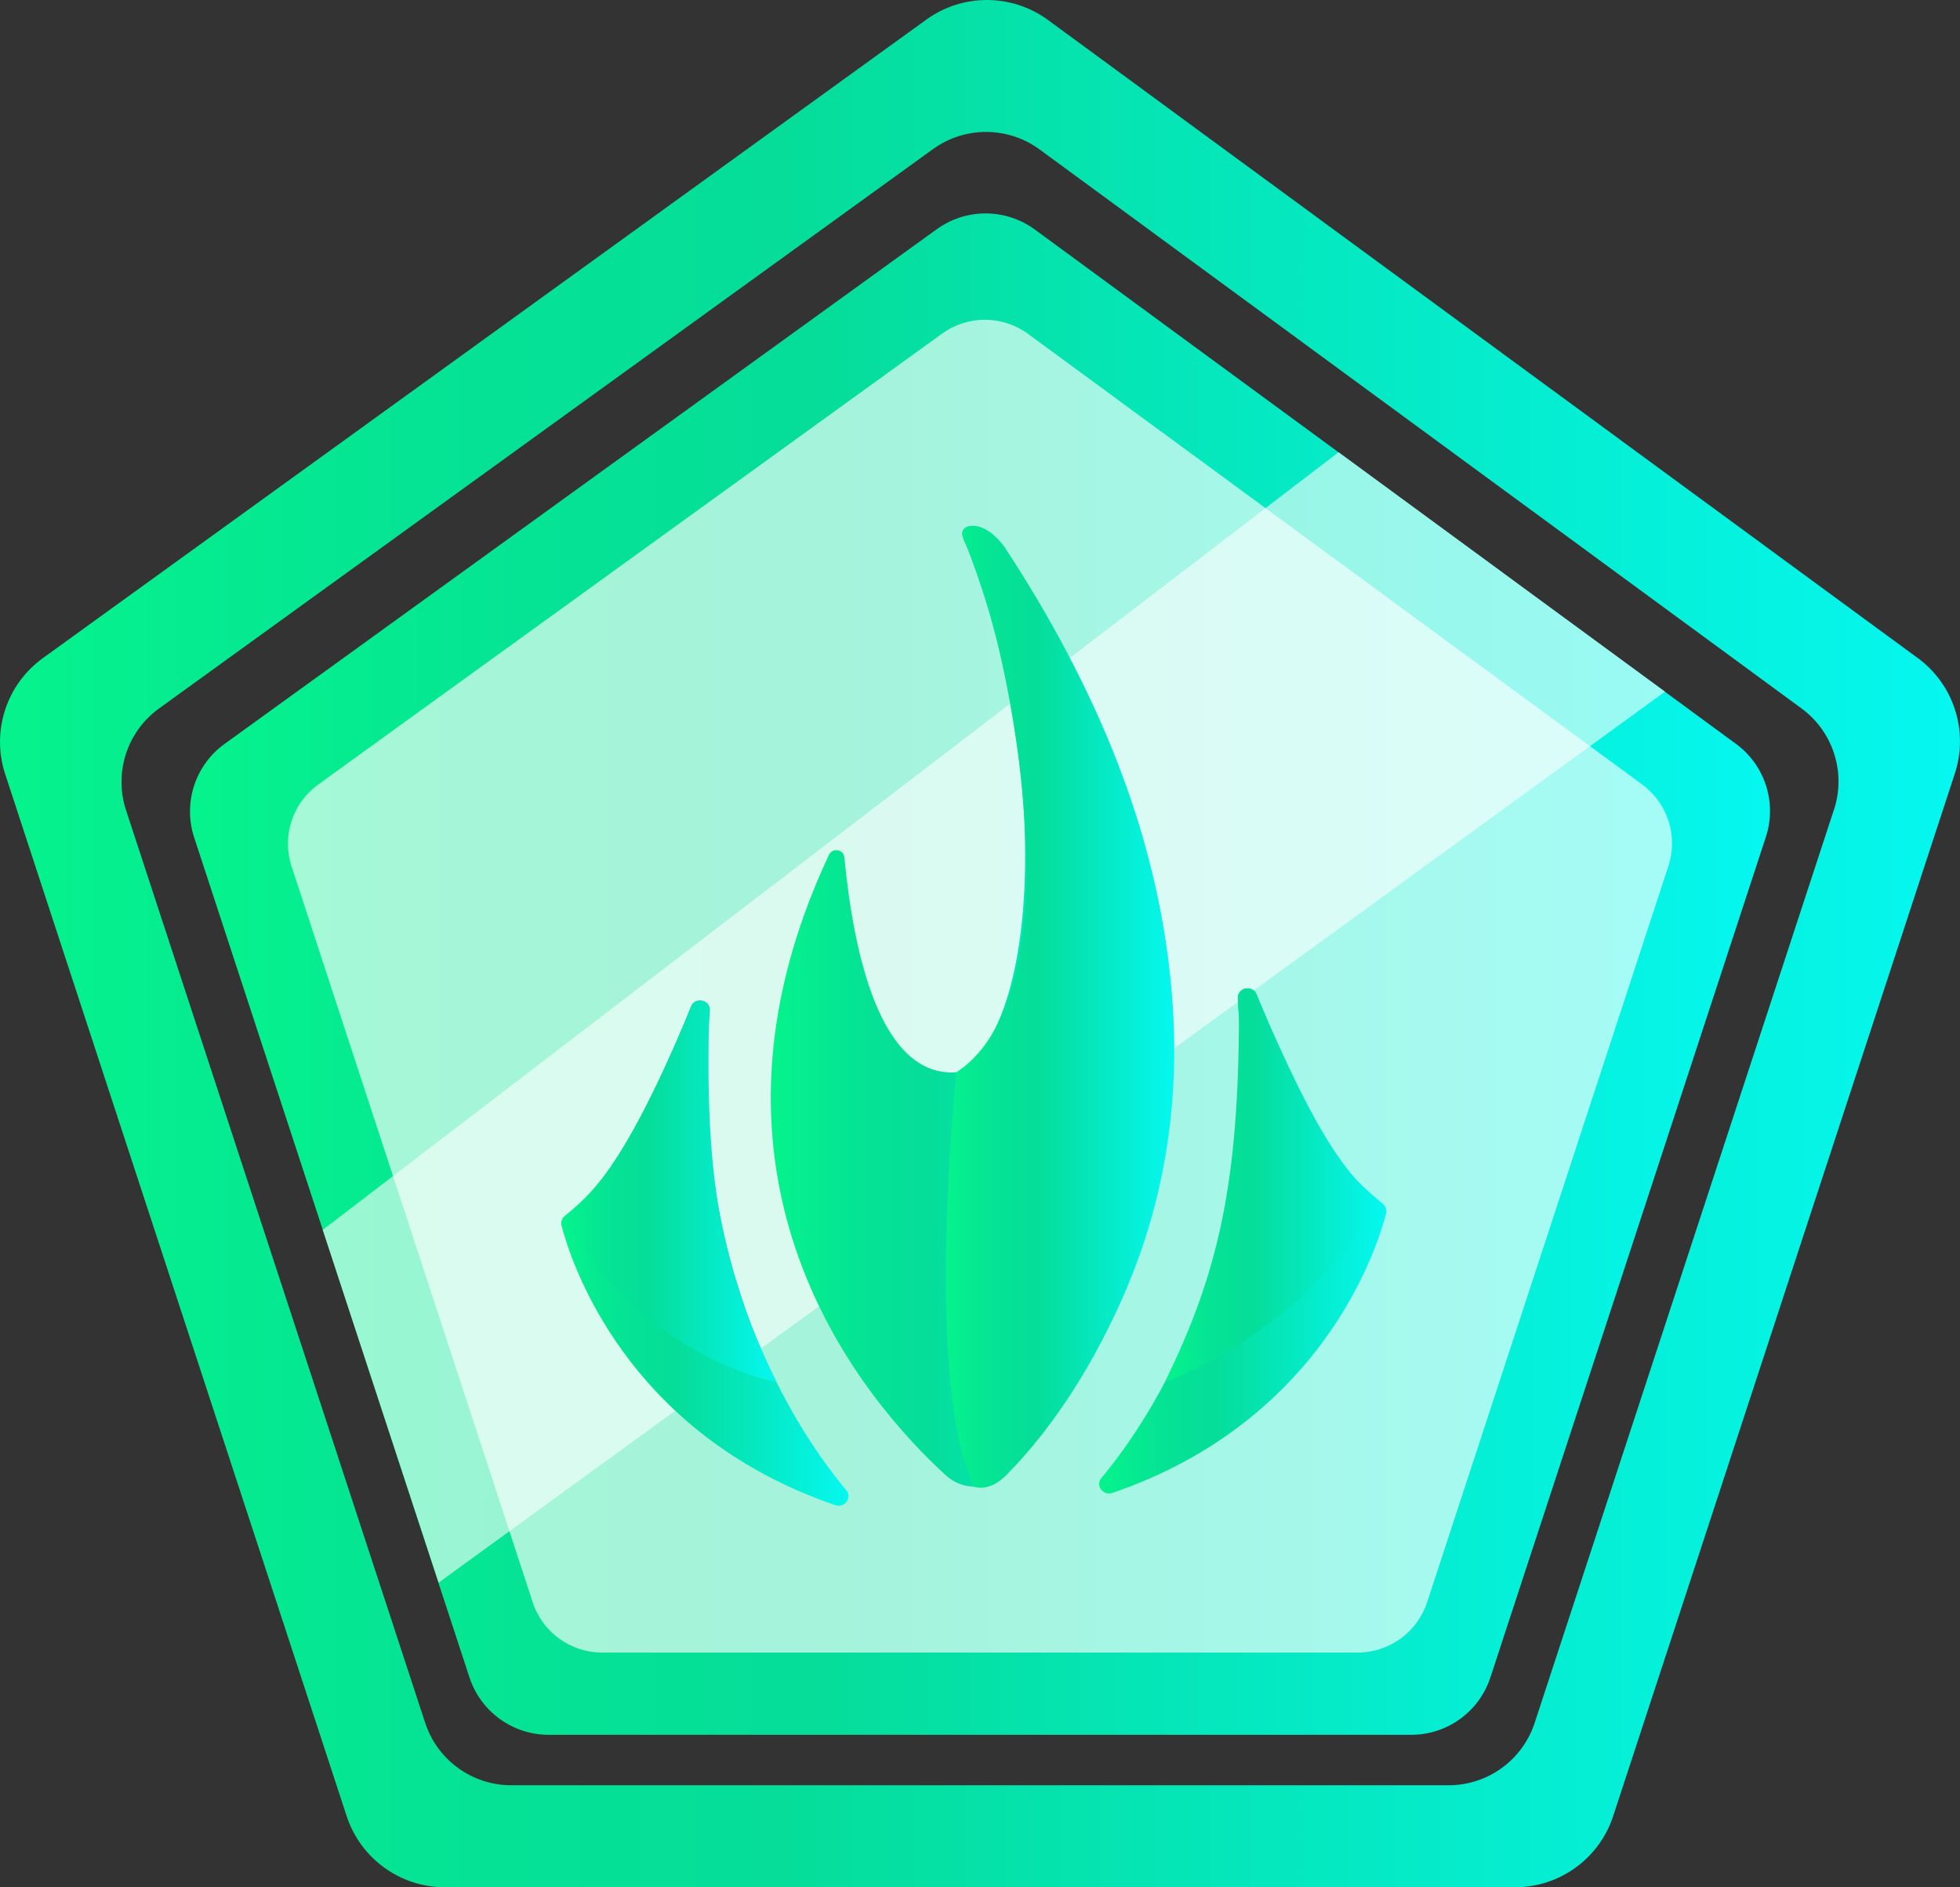 <?xml version="1.0" encoding="UTF-8"?>
<svg xmlns="http://www.w3.org/2000/svg" xmlns:xlink="http://www.w3.org/1999/xlink" viewBox="0 0 569.18 548.1">
  <rect x="0" y="0" width="569.18" height="548.1" fill="#333333" stroke="none"/>
  <defs>
    <style>
      .cls-1 {
        mix-blend-mode: soft-light;
        opacity: .59;
      }

      .cls-1, .cls-2 {
        fill: #fff;
      }

      .cls-3 {
        fill: url(#Degradado_sin_nombre_27);
      }

      .cls-4 {
        isolation: isolate;
      }

      .cls-5 {
        fill: url(#Degradado_sin_nombre_27-5);
      }

      .cls-6 {
        fill: url(#Degradado_sin_nombre_27-8);
      }

      .cls-7 {
        fill: url(#Degradado_sin_nombre_27-6);
      }

      .cls-8 {
        fill: url(#Degradado_sin_nombre_27-4);
      }

      .cls-9 {
        fill: url(#Degradado_sin_nombre_27-7);
      }

      .cls-10 {
        fill: url(#Degradado_sin_nombre_27-2);
      }

      .cls-11 {
        fill: url(#Degradado_sin_nombre_27-3);
      }

      .cls-2 {
        opacity: .64;
      }
    </style>
    <linearGradient id="Degradado_sin_nombre_27" data-name="Degradado sin nombre 27" x1="55.18" y1="282.89" x2="514" y2="282.89" gradientUnits="userSpaceOnUse">
      <stop offset="0" stop-color="#05f38c"/>
      <stop offset=".22" stop-color="#05e395"/>
      <stop offset=".4" stop-color="#05dd99"/>
      <stop offset="1" stop-color="#05f7f0"/>
    </linearGradient>
    <linearGradient id="Degradado_sin_nombre_27-2" data-name="Degradado sin nombre 27" x1="0" y1="274.05" x2="569.18" y2="274.05" xlink:href="#Degradado_sin_nombre_27"/>
    <linearGradient id="Degradado_sin_nombre_27-3" data-name="Degradado sin nombre 27" x1="319.18" y1="360.37" x2="402.61" y2="360.37" xlink:href="#Degradado_sin_nombre_27"/>
    <linearGradient id="Degradado_sin_nombre_27-4" data-name="Degradado sin nombre 27" x1="162.96" y1="363.9" x2="246.4" y2="363.9" xlink:href="#Degradado_sin_nombre_27"/>
    <linearGradient id="Degradado_sin_nombre_27-5" data-name="Degradado sin nombre 27" x1="223.83" y1="292.23" x2="341" y2="292.23" xlink:href="#Degradado_sin_nombre_27"/>
    <linearGradient id="Degradado_sin_nombre_27-6" data-name="Degradado sin nombre 27" x1="163.4" y1="346.03" x2="225.46" y2="346.03" xlink:href="#Degradado_sin_nombre_27"/>
    <linearGradient id="Degradado_sin_nombre_27-7" data-name="Degradado sin nombre 27" x1="338.29" y1="344.22" x2="401.27" y2="344.22" xlink:href="#Degradado_sin_nombre_27"/>
    <linearGradient id="Degradado_sin_nombre_27-8" data-name="Degradado sin nombre 27" x1="274.67" y1="292.41" x2="340.77" y2="292.41" xlink:href="#Degradado_sin_nombre_27"/>
  </defs>
  <g class="cls-4">
    <g id="Capa_1" data-name="Capa 1">
      <g>
        <path class="cls-3" d="m272.03,66.56L65.2,216.05c-8.53,6.17-12.1,17.15-8.82,27.15l79.95,243.94c3.26,9.94,12.54,16.67,23,16.67h250.48c10.46,0,19.74-6.72,23-16.67l79.99-244.06c3.26-9.95-.24-20.86-8.68-27.05l-203.59-149.36c-8.47-6.21-19.98-6.26-28.49-.1Z"/>
        <path class="cls-10" d="m556.91,191.11L304.36,5.82c-10.51-7.71-24.79-7.76-35.35-.13L12.44,191.13c-10.59,7.65-15.01,21.27-10.94,33.68l99.17,302.61c4.04,12.33,15.55,20.67,28.53,20.67h310.73c12.98,0,24.49-8.34,28.53-20.67l99.22-302.76c4.04-12.34-.3-25.88-10.77-33.56Zm-24.33,44.02l-86.92,265.22c-3.54,10.8-13.62,18.11-24.99,18.11H148.47c-11.37,0-21.45-7.31-24.99-18.11L36.59,235.26c-3.56-10.87.31-22.8,9.59-29.51L270.94,43.3c9.25-6.69,21.76-6.64,30.97.11l221.24,162.32c9.17,6.73,12.98,18.59,9.44,29.4Z"/>
        <g>
          <path class="cls-2" d="m273.59,96.88L92.4,227.84c-7.48,5.4-10.6,15.02-7.73,23.79l70.03,213.69c2.85,8.71,10.98,14.6,20.15,14.6h219.43c9.17,0,17.29-5.89,20.15-14.6l70.07-213.8c2.86-8.71-.21-18.27-7.61-23.7l-178.34-130.85c-7.42-5.44-17.5-5.48-24.96-.09Z"/>
          <polygon class="cls-1" points="388.73 131.32 93.72 357.17 127.39 459.61 483.53 200.86 388.73 131.32"/>
        </g>
        <g>
          <g>
            <path class="cls-11" d="m319.83,429.25c14.32-17.19,45.92-64.29,39.61-139.26-.27-3.17,4.3-4.21,5.49-1.24,8.76,21.91,22.69,51.84,36.35,60.65,1.01.65,1.56,1.78,1.26,2.91-2.68,10.4-18.53,60.35-79.48,81.25-2.74.94-5.04-2.14-3.22-4.33Z"/>
            <path class="cls-8" d="m245.75,432.78c-14.32-17.19-45.93-64.29-39.61-139.25.27-3.17-4.3-4.21-5.49-1.24-8.76,21.91-22.69,51.84-36.35,60.65-1,.65-1.55,1.78-1.26,2.91,2.69,10.4,18.53,60.36,79.49,81.26,2.74.94,5.04-2.14,3.22-4.33Z"/>
            <path class="cls-5" d="m291.61,158.76c-6.39-8.7-13.35-6.49-12.05-2.98,25.04,61.29,23.37,139.4-.26,155-.48.32-1.01.6-1.58.64-21.8,1.43-29.71-33.4-32.53-62.5-.22-2.27-3.47-2.78-4.45-.7-44.54,94.98,10.35,158.68,33.98,180.28,5.31,4.85,13.74,4.2,18.48-1.17,89.33-101.24,32.32-217.15-1.59-268.56Z"/>
          </g>
          <path class="cls-7" d="m225.46,401.33s-37.7-6.31-62.06-47.57c7.44-6.84,16.36-11.14,37.64-62.13,0,0,5.68-4.1,4.85,5.11-1.21,49.95,4.82,74.47,19.57,104.58Z"/>
          <path class="cls-9" d="m338.29,401.33s36.43-11.94,62.98-51.92c-7.43-6.84-14.72-9.45-36.68-61.25,0,0-6.43-5-4.8,6.74-.08,48.86-6.04,74.92-21.51,106.43Z"/>
          <path class="cls-6" d="m277.72,311.41s-9.52,89.86,5.06,120.31c0,0,4.86,2.16,10.41-4.4,0,0,108.07-102.37-1.59-268.56,0,0-5.16-7.23-10.59-5.83,0,0-2.99.81-.54,5.13,10.76,21.07,34.75,128.93-2.76,153.35Z"/>
        </g>
      </g>
    </g>
  </g>
</svg>